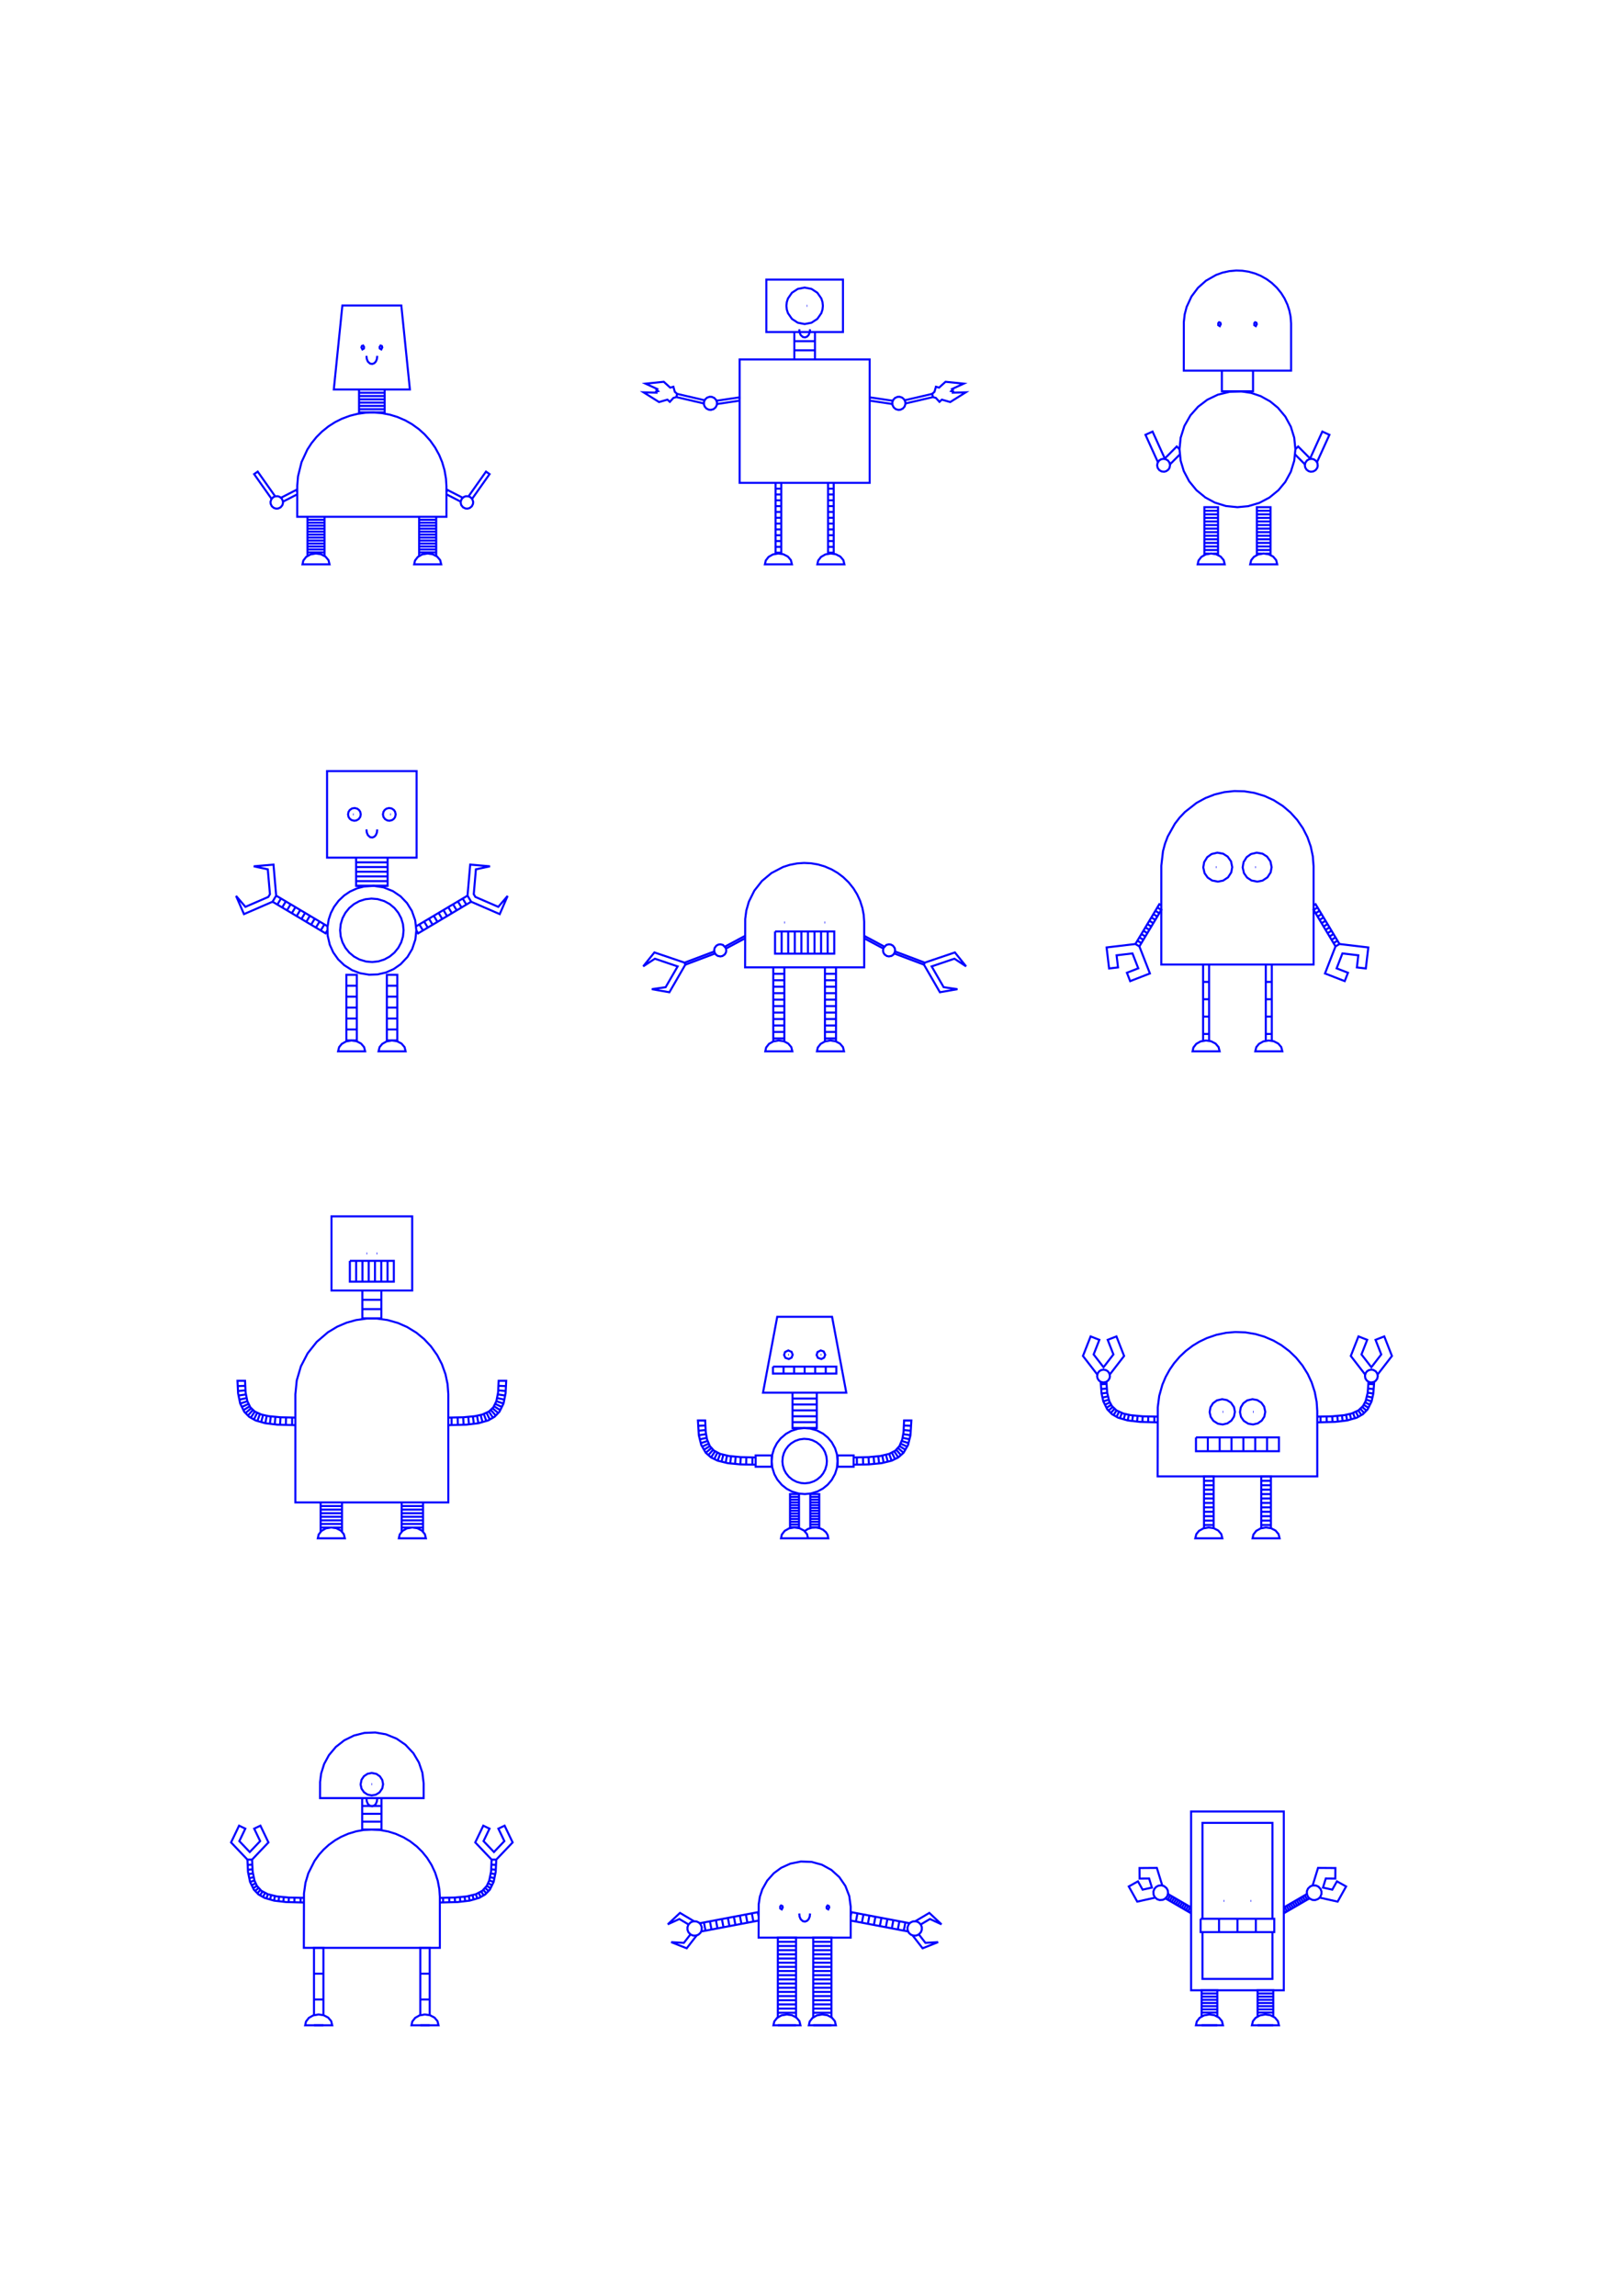 <?xml version="1.0" encoding="utf-8" ?>
<svg xmlns="http://www.w3.org/2000/svg" xmlns:cc="http://creativecommons.org/ns" xmlns:dc="http://purl.org/dc/elements/1.1/" xmlns:ev="http://www.w3.org/2001/xml-events" xmlns:inkscape="http://www.inkscape.org/namespaces/inkscape" xmlns:rdf="http://www.w3.org/1999/02/22-rdf-syntax-ns" xmlns:sodipodi="http://sodipodi.sourceforge.net/DTD/sodipodi-0.dtd" xmlns:xlink="http://www.w3.org/1999/xlink" baseProfile="tiny" height="29.7cm" version="1.2" viewBox="0 0 793.701 1122.52" width="21.0cm">
  <defs/>
  <g fill="none" id="layer1" inkscape:groupmode="layer" inkscape:label="1" stroke="#0000ff" style="display:inline">
    <polygon points="205.533,990.249 210.143,990.249"/>
    <polyline points="205.533,985.291 205.533,952.39 210.143,952.39 210.143,985.291"/>
    <polygon points="213.936,988.2 214.452,990.249 201.224,990.249 201.643,988.396 203.024,986.621 205.156,985.413 207.706,984.959 210.278,985.331 212.468,986.471"/>
    <line x1="210.143" x2="205.533" y1="977.63" y2="977.63"/>
    <line x1="205.533" x2="210.143" y1="965.01" y2="965.01"/>
    <polyline points="215.1,930.22 223.855,929.987 229.667,929.303 234.305,927.973 237.254,926.295 239.526,923.971 241.415,920.151 242.402,915.29 242.693,909.242"/>
    <polygon points="240.42,909.242 232.417,900.841 236.342,892.649 239.387,894.108 236.468,900.199 241.556,905.54 246.645,900.199 243.726,894.108 246.771,892.649 250.696,900.841 242.693,909.242"/>
    <polyline points="240.42,909.242 240.144,915.037 239.254,919.45 238.057,922.086 235.876,924.488 232.693,926.164 228.253,927.239 222.422,927.794 215.1,927.948"/>
    <line x1="216.689" x2="216.705" y1="927.943" y2="930.215"/>
    <line x1="219.736" x2="219.678" y1="930.168" y2="927.896"/>
    <line x1="222.422" x2="222.537" y1="927.794" y2="930.063"/>
    <line x1="225.119" x2="224.928" y1="929.892" y2="927.628"/>
    <line x1="227.202" x2="227.492" y1="927.389" y2="929.642"/>
    <line x1="229.667" x2="229.249" y1="929.303" y2="927.069"/>
    <line x1="231.077" x2="231.654" y1="926.663" y2="928.86"/>
    <line x1="233.464" x2="232.693" y1="928.302" y2="926.164"/>
    <line x1="234.106" x2="235.105" y1="925.57" y2="927.611"/>
    <line x1="236.579" x2="235.33" y1="926.773" y2="924.875"/>
    <line x1="236.383" x2="237.886" y1="924.072" y2="925.776"/>
    <line x1="239.023" x2="237.285" y1="924.614" y2="923.149"/>
    <line x1="238.057" x2="239.986" y1="922.086" y2="923.288"/>
    <line x1="240.78" x2="238.711" y1="921.8" y2="920.86"/>
    <line x1="239.254" x2="241.415" y1="919.45" y2="920.151"/>
    <line x1="241.906" x2="239.688" y1="918.338" y2="917.843"/>
    <line x1="240.018" x2="242.267" y1="916.026" y2="916.351"/>
    <line x1="242.51" x2="240.246" y1="914.181" y2="913.992"/>
    <line x1="240.378" x2="242.649" y1="911.733" y2="911.815"/>
    <polygon points="214.842,923.641 215.098,927.399 215.1,952.39 148.592,952.39 148.651,925.807 149.379,920.587 150.786,915.899 153.835,909.853 156.042,906.801 158.311,904.283 160.825,902.008 163.874,899.797 166.816,898.112 170.266,896.603 174.232,895.405 177.941,894.752 181.701,894.522 185.836,894.762 189.91,895.514 193.506,896.633 197.288,898.324 200.519,900.259 203.795,902.794 206.479,905.437 208.847,908.365 211.051,911.873 212.802,915.628 214.072,919.571"/>
    <line x1="186.57" x2="177.122" y1="894.522" y2="894.522"/>
    <line x1="177.122" x2="186.57" y1="890.683" y2="890.683"/>
    <line x1="186.57" x2="177.122" y1="886.845" y2="886.845"/>
    <line x1="177.122" x2="186.57" y1="883.007" y2="883.007"/>
    <polyline points="186.57,879.169 186.57,894.522 177.122,894.522 177.122,879.169"/>
    <polyline points="179.2,879.225 179.38,880.786 179.912,882.037 180.968,882.992 182.028,883.185 183.015,882.827 183.78,882.037 184.312,880.786 184.492,879.225"/>
    <polygon points="181.976,872.368 181.712,872.368"/>
    <polygon points="176.351,872.5 176.8,870.189 177.983,868.459 179.727,867.297 181.78,866.872 184.086,867.349 185.802,868.553 186.943,870.311 187.342,872.368 186.943,874.426 185.614,876.37 183.842,877.489 181.78,877.864 179.727,877.44 177.983,876.278 176.8,874.548"/>
    <polygon points="207.184,871.991 207.187,879.169 156.506,879.169 156.529,871.277 157.046,867.162 158.512,862.487 160.85,858.181 164.242,854.141 168.398,850.891 173.136,848.572 178.251,847.284 183.523,847.083 188.722,847.979 193.956,850.109 198.302,853.098 202.163,857.224 204.858,861.759 206.557,866.753"/>
    <polyline points="148.592,927.948 141.27,927.794 135.439,927.239 130.999,926.164 127.816,924.488 125.635,922.086 124.439,919.45 123.548,915.037 123.272,909.242"/>
    <polyline points="121,909.242 121.29,915.29 122.277,920.151 124.167,923.971 126.438,926.295 129.387,927.973 134.025,929.303 139.837,929.987 148.592,930.22"/>
    <line x1="146.987" x2="147.003" y1="930.215" y2="927.943"/>
    <line x1="144.014" x2="143.956" y1="927.896" y2="930.168"/>
    <line x1="141.155" x2="141.27" y1="930.063" y2="927.794"/>
    <line x1="138.764" x2="138.573" y1="927.628" y2="929.892"/>
    <line x1="136.2" x2="136.491" y1="929.642" y2="927.389"/>
    <line x1="134.443" x2="134.025" y1="927.069" y2="929.303"/>
    <line x1="132.038" x2="132.615" y1="928.86" y2="926.663"/>
    <line x1="130.999" x2="130.228" y1="926.164" y2="928.302"/>
    <line x1="128.587" x2="129.586" y1="927.611" y2="925.57"/>
    <line x1="128.362" x2="127.113" y1="924.875" y2="926.773"/>
    <line x1="125.806" x2="127.309" y1="925.776" y2="924.072"/>
    <line x1="126.407" x2="124.67" y1="923.149" y2="924.614"/>
    <line x1="123.707" x2="125.635" y1="923.288" y2="922.086"/>
    <line x1="124.981" x2="122.912" y1="920.86" y2="921.8"/>
    <line x1="122.277" x2="124.439" y1="920.151" y2="919.45"/>
    <line x1="124.004" x2="121.786" y1="917.843" y2="918.338"/>
    <line x1="121.425" x2="123.674" y1="916.351" y2="916.026"/>
    <line x1="123.446" x2="121.182" y1="913.992" y2="914.181"/>
    <line x1="121.043" x2="123.314" y1="911.815" y2="911.733"/>
    <polygon points="127.35,892.649 124.306,894.108 127.224,900.199 122.136,905.54 117.047,900.199 119.966,894.108 116.921,892.649 112.996,900.841 121,909.242 123.272,909.242 131.275,900.841"/>
    <line x1="153.549" x2="158.16" y1="965.01" y2="965.01"/>
    <line x1="158.16" x2="153.549" y1="977.63" y2="977.63"/>
    <polyline points="153.549,985.291 153.549,952.39 158.16,952.39 158.16,985.291"/>
    <polygon points="153.549,990.249 158.16,990.249"/>
    <polygon points="149.659,988.396 151.04,986.621 153.172,985.413 155.723,984.959 158.294,985.331 160.485,986.471 161.952,988.2 162.469,990.249 149.24,990.249"/>
    <polyline points="337.649,945.811 334.44,949.943 328.224,949.594 335.816,952.604 340.704,946.311"/>
    <line x1="342.928" x2="370.979" y1="944.374" y2="939.047"/>
    <line x1="368.433" x2="367.67" y1="939.53" y2="935.511"/>
    <line x1="364.742" x2="365.505" y1="936.067" y2="940.086"/>
    <line x1="362.578" x2="361.814" y1="940.642" y2="936.623"/>
    <line x1="358.887" x2="359.65" y1="937.179" y2="941.198"/>
    <line x1="356.723" x2="355.959" y1="941.754" y2="937.735"/>
    <line x1="353.032" x2="353.795" y1="938.291" y2="942.31"/>
    <line x1="350.867" x2="350.104" y1="942.866" y2="938.847"/>
    <line x1="347.176" x2="347.94" y1="939.403" y2="943.422"/>
    <line x1="345.012" x2="344.249" y1="943.978" y2="939.958"/>
    <polyline points="342.165,940.354 370.597,934.955 370.979,936.965 370.597,934.955"/>
    <polygon points="382.304,933.583 381.56,933.12 381.56,932.128 381.962,931.666 382.601,931.923 382.794,932.624"/>
    <polyline points="390.854,935.579 391.034,937.14 391.565,938.391 392.621,939.346 393.682,939.539 394.668,939.181 395.434,938.391 395.966,937.14 396.145,935.579"/>
    <polygon points="404.227,932.368 404.695,931.666 405.334,931.923 405.528,932.624 405.037,933.583 404.293,933.12"/>
    <polyline points="416.402,934.955 416.02,936.965 416.402,934.955 444.834,940.354"/>
    <line x1="442.75" x2="441.987" y1="939.958" y2="943.978"/>
    <line x1="444.071" x2="416.02" y1="944.374" y2="939.047"/>
    <line x1="418.566" x2="419.33" y1="939.53" y2="935.511"/>
    <line x1="422.257" x2="421.494" y1="936.067" y2="940.086"/>
    <line x1="424.421" x2="425.185" y1="940.642" y2="936.623"/>
    <line x1="428.112" x2="427.349" y1="937.179" y2="941.198"/>
    <line x1="430.277" x2="431.04" y1="941.754" y2="937.735"/>
    <line x1="433.968" x2="433.204" y1="938.291" y2="942.31"/>
    <line x1="436.132" x2="436.895" y1="942.866" y2="938.847"/>
    <line x1="439.823" x2="439.06" y1="939.403" y2="943.422"/>
    <polyline points="446.295,946.311 451.183,952.604 458.776,949.594 452.559,949.943 449.35,945.811"/>
    <polygon points="450.798,943.569 450.323,944.785 449.224,945.898 448.014,946.389 446.708,946.409 445.482,945.957 444.503,945.092 443.837,943.678 443.792,942.372 444.361,940.916 445.279,939.986 446.47,939.451 448.034,939.427 449.241,939.925 450.333,941.043 450.802,942.263"/>
    <polyline points="450.272,940.952 454.773,938.284 460.429,940.888 454.468,935.304 447.613,939.367"/>
    <line x1="406.61" x2="397.712" y1="949.439" y2="949.439"/>
    <line x1="397.712" x2="406.61" y1="951.479" y2="951.479"/>
    <line x1="406.61" x2="397.712" y1="953.52" y2="953.52"/>
    <line x1="397.712" x2="406.61" y1="955.56" y2="955.56"/>
    <line x1="406.61" x2="397.712" y1="957.601" y2="957.601"/>
    <line x1="397.712" x2="406.61" y1="959.641" y2="959.641"/>
    <line x1="406.61" x2="397.712" y1="961.682" y2="961.682"/>
    <line x1="397.712" x2="406.61" y1="963.722" y2="963.722"/>
    <line x1="406.61" x2="397.712" y1="965.763" y2="965.763"/>
    <line x1="397.712" x2="406.61" y1="967.803" y2="967.803"/>
    <line x1="406.61" x2="397.712" y1="969.844" y2="969.844"/>
    <line x1="397.712" x2="406.61" y1="971.885" y2="971.885"/>
    <line x1="406.61" x2="397.712" y1="973.925" y2="973.925"/>
    <line x1="397.712" x2="406.61" y1="975.966" y2="975.966"/>
    <line x1="406.61" x2="397.712" y1="978.006" y2="978.006"/>
    <line x1="397.712" x2="406.61" y1="980.047" y2="980.047"/>
    <line x1="406.61" x2="397.712" y1="982.087" y2="982.087"/>
    <line x1="397.712" x2="406.61" y1="984.128" y2="984.128"/>
    <polyline points="406.37,986.168 406.61,986.334 406.61,947.398 397.712,947.398 397.712,986.334 397.952,986.168"/>
    <polygon points="406.791,986.471 408.259,988.2 408.775,990.249 395.546,990.249 395.966,988.396 397.346,986.621 399.478,985.413 402.029,984.959 404.6,985.331"/>
    <polygon points="406.61,990.249 397.712,990.249"/>
    <polyline points="389.047,986.168 389.288,986.334 389.288,947.398 380.389,947.398 380.389,986.334 380.63,986.168"/>
    <line x1="380.389" x2="389.288" y1="984.128" y2="984.128"/>
    <line x1="389.288" x2="380.389" y1="982.087" y2="982.087"/>
    <line x1="380.389" x2="389.288" y1="980.047" y2="980.047"/>
    <line x1="389.288" x2="380.389" y1="978.006" y2="978.006"/>
    <line x1="380.389" x2="389.288" y1="975.966" y2="975.966"/>
    <line x1="389.288" x2="380.389" y1="973.925" y2="973.925"/>
    <line x1="380.389" x2="389.288" y1="971.885" y2="971.885"/>
    <line x1="389.288" x2="380.389" y1="969.844" y2="969.844"/>
    <line x1="380.389" x2="389.288" y1="967.803" y2="967.803"/>
    <line x1="389.288" x2="380.389" y1="965.763" y2="965.763"/>
    <line x1="380.389" x2="389.288" y1="963.722" y2="963.722"/>
    <line x1="389.288" x2="380.389" y1="961.682" y2="961.682"/>
    <line x1="380.389" x2="389.288" y1="959.641" y2="959.641"/>
    <line x1="389.288" x2="380.389" y1="957.601" y2="957.601"/>
    <line x1="380.389" x2="389.288" y1="955.56" y2="955.56"/>
    <line x1="389.288" x2="380.389" y1="953.52" y2="953.52"/>
    <line x1="380.389" x2="389.288" y1="951.479" y2="951.479"/>
    <line x1="389.288" x2="380.389" y1="949.439" y2="949.439"/>
    <polygon points="387.278,985.331 389.469,986.471 390.937,988.2 391.453,990.249 378.224,990.249 378.644,988.396 380.024,986.621 382.156,985.413 384.707,984.959"/>
    <polygon points="380.389,990.249 389.288,990.249"/>
    <polygon points="341.721,939.986 340.529,939.451 338.966,939.427 337.758,939.925 336.666,941.043 336.198,942.263 336.201,943.569 336.677,944.785 337.775,945.898 338.986,946.389 340.292,946.409 341.517,945.957 342.496,945.092 343.096,943.932 343.207,942.372 342.638,940.916"/>
    <polyline points="339.386,939.367 332.531,935.304 326.57,940.888 332.226,938.284 336.727,940.952"/>
    <polygon points="401.959,911.753 406.565,914.281 410.459,917.807 413.43,922.139 415.317,927.042 416.017,932.248 416.02,947.398 370.979,947.398 371.032,931.077 371.602,927.363 372.781,923.797 375.169,919.541 378.417,915.9 382.048,913.232 386.494,911.221 391.644,910.18 396.894,910.361"/>
    <polyline points="395.165,752.139 381.937,752.139 382.356,750.285 383.736,748.511 385.868,747.302 388.419,746.849 390.99,747.221 393.181,748.36 394.649,750.09 395.165,752.139 405.063,752.139 404.731,750.484 403.92,749.167 402.484,747.946 400.888,747.221 399.105,746.874 397.013,746.974 395.066,747.592 393.5,748.63"/>
    <polyline points="390.752,747.149 390.752,730.518 386.349,730.518 386.349,747.149"/>
    <line x1="386.349" x2="390.752" y1="746.734" y2="746.734"/>
    <line x1="390.752" x2="386.349" y1="745.382" y2="745.382"/>
    <line x1="386.349" x2="390.752" y1="744.031" y2="744.031"/>
    <line x1="390.752" x2="386.349" y1="742.68" y2="742.68"/>
    <line x1="386.349" x2="390.752" y1="741.328" y2="741.328"/>
    <line x1="390.752" x2="386.349" y1="739.977" y2="739.977"/>
    <line x1="386.349" x2="390.752" y1="738.626" y2="738.626"/>
    <line x1="390.752" x2="386.349" y1="737.275" y2="737.275"/>
    <line x1="386.349" x2="390.752" y1="735.923" y2="735.923"/>
    <line x1="390.752" x2="386.349" y1="734.572" y2="734.572"/>
    <line x1="386.349" x2="390.752" y1="733.221" y2="733.221"/>
    <line x1="390.752" x2="386.349" y1="731.869" y2="731.869"/>
    <polygon points="385.773,722.04 384.356,720.277 383.476,718.609 382.818,716.445 382.622,714.569 382.818,712.316 383.335,710.502 384.157,708.805 385.512,706.994 386.908,705.725 388.84,704.549 390.974,703.798 393.216,703.505 395.471,703.681 397.29,704.182 399.316,705.186 401.092,706.588 402.539,708.326 403.449,709.978 404.144,712.131 404.379,714.38 404.216,716.259 403.596,718.434 402.539,720.434 401.358,721.905 399.632,723.367 397.988,724.291 395.842,725.005 393.594,725.26 391.714,725.112 389.533,724.511 387.524,723.472"/>
    <line x1="396.247" x2="400.65" y1="731.869" y2="731.869"/>
    <line x1="400.65" x2="396.247" y1="733.221" y2="733.221"/>
    <line x1="396.247" x2="400.65" y1="734.572" y2="734.572"/>
    <line x1="400.65" x2="396.247" y1="735.923" y2="735.923"/>
    <line x1="396.247" x2="400.65" y1="737.275" y2="737.275"/>
    <line x1="400.65" x2="396.247" y1="738.626" y2="738.626"/>
    <line x1="396.247" x2="400.65" y1="739.977" y2="739.977"/>
    <line x1="400.65" x2="396.247" y1="741.328" y2="741.328"/>
    <line x1="396.247" x2="400.65" y1="742.68" y2="742.68"/>
    <line x1="400.65" x2="396.247" y1="744.031" y2="744.031"/>
    <line x1="396.247" x2="400.65" y1="745.382" y2="745.382"/>
    <line x1="400.65" x2="396.247" y1="746.734" y2="746.734"/>
    <polyline points="396.247,747.149 396.247,730.518 400.65,730.518 400.65,747.149"/>
    <polyline points="417.456,716.156 417.456,712.605 424.746,712.451 430.511,711.903 434.832,710.859 437.845,709.275 439.87,707.044 441.223,703.801 441.864,700.262 442.137,694.538 445.688,694.538 445.256,701.739 444.069,706.522 441.868,710.323 439.287,712.603 436.038,714.199 431.058,715.413 424.926,715.999 417.456,716.156 417.456,717.145 409.637,717.145 409.637,711.616 417.456,711.616 417.456,712.605"/>
    <line x1="419.04" x2="419.065" y1="712.599" y2="716.151"/>
    <line x1="422.108" x2="422.018" y1="716.103" y2="712.553"/>
    <line x1="424.746" x2="424.926" y1="712.451" y2="715.999"/>
    <line x1="427.529" x2="427.23" y1="715.826" y2="712.286"/>
    <line x1="429.476" x2="429.93" y1="712.05" y2="715.573"/>
    <line x1="432.14" x2="431.488" y1="715.227" y2="711.736"/>
    <line x1="433.271" x2="434.173" y1="711.34" y2="714.775"/>
    <line x1="436.038" x2="434.832" y1="714.199" y2="710.859"/>
    <line x1="436.181" x2="437.742" y1="710.291" y2="713.481"/>
    <line x1="439.287" x2="437.334" y1="712.603" y2="709.637"/>
    <line x1="438.315" x2="440.666" y1="708.889" y2="711.552"/>
    <line x1="441.868" x2="439.152" y1="710.323" y2="708.033"/>
    <line x1="439.87" x2="442.885" y1="707.044" y2="708.922"/>
    <line x1="443.718" x2="440.485" y1="707.361" y2="705.891"/>
    <line x1="441.001" x2="444.38" y1="704.549" y2="705.644"/>
    <line x1="444.886" x2="441.42" y1="703.773" y2="703"/>
    <line x1="441.74" x2="445.256" y1="701.231" y2="701.739"/>
    <line x1="445.504" x2="441.964" y1="699.531" y2="699.235"/>
    <line x1="442.094" x2="445.644" y1="697.006" y2="697.135"/>
    <line x1="445.688" x2="442.137" y1="694.538" y2="694.538"/>
    <line x1="399.429" x2="387.57" y1="695.358" y2="695.358"/>
    <line x1="387.57" x2="399.429" y1="692.474" y2="692.474"/>
    <line x1="399.429" x2="387.57" y1="689.589" y2="689.589"/>
    <line x1="387.57" x2="399.429" y1="686.705" y2="686.705"/>
    <line x1="399.429" x2="387.57" y1="683.821" y2="683.821"/>
    <polyline points="387.57,680.936 387.57,698.243 399.429,698.243 399.429,680.936"/>
    <line x1="398.661" x2="398.661" y1="671.582" y2="668.207"/>
    <polygon points="401.65,664.489 399.988,663.903 399.351,662.52 399.813,661.068 401.39,660.283 402.827,660.789 403.563,662.39 403.013,663.81"/>
    <polygon points="401.425,662.39 401.69,662.39"/>
    <line x1="403.823" x2="403.823" y1="668.207" y2="671.582"/>
    <line x1="393.5" x2="393.5" y1="671.582" y2="668.207"/>
    <line x1="388.338" x2="388.338" y1="668.207" y2="671.582"/>
    <line x1="383.177" x2="383.177" y1="671.582" y2="668.207"/>
    <polyline points="378.015,668.207 408.984,668.207 408.984,671.582 378.015,671.582 378.015,668.207 378.015,671.582"/>
    <polygon points="385.514,662.39 385.778,662.39"/>
    <polygon points="387.102,660.97 387.652,662.39 387.102,663.81 385.738,664.489 384.076,663.903 383.44,662.52 383.901,661.068 385.479,660.283"/>
    <polygon points="406.909,643.843 413.866,680.936 373.133,680.936 380.09,643.843"/>
    <line x1="399.429" x2="387.57" y1="698.243" y2="698.243"/>
    <polygon points="390.224,698.578 393.217,698.245 396.219,698.473 399.479,699.391 402.475,700.969 404.81,702.87 406.752,705.171 408.382,708.139 409.282,711.013 409.637,714.38 409.282,717.748 408.382,720.621 406.752,723.589 404.81,725.891 402.475,727.792 399.827,729.226 396.59,730.219 393.594,730.518 390.594,730.255 387.346,729.299 384.681,727.896 382.324,726.022 380.141,723.434 378.691,720.795 377.679,717.563 377.363,714.569 377.679,711.197 378.546,708.314 379.933,705.641 381.793,703.273 384.368,701.075 386.999,699.61"/>
    <polyline points="369.543,712.605 369.543,711.616 377.362,711.616 377.362,717.145 369.543,717.145 369.543,716.156 362.074,715.999 355.941,715.413 350.962,714.199 347.712,712.603 345.132,710.323 342.93,706.522 341.743,701.739 341.311,694.538 344.863,694.538 345.135,700.262 345.776,703.801 347.129,707.044 349.155,709.275 352.167,710.859 356.489,711.903 362.253,712.451 369.543,712.605 369.543,716.156"/>
    <line x1="367.934" x2="367.959" y1="716.151" y2="712.599"/>
    <line x1="364.981" x2="364.891" y1="712.553" y2="716.103"/>
    <line x1="362.074" x2="362.253" y1="715.999" y2="712.451"/>
    <line x1="359.769" x2="359.471" y1="712.286" y2="715.826"/>
    <line x1="357.07" x2="357.524" y1="715.573" y2="712.05"/>
    <line x1="355.512" x2="354.859" y1="711.736" y2="715.227"/>
    <line x1="352.827" x2="353.728" y1="714.775" y2="711.34"/>
    <line x1="352.167" x2="350.962" y1="710.859" y2="714.199"/>
    <line x1="349.257" x2="350.818" y1="713.481" y2="710.291"/>
    <line x1="349.665" x2="347.712" y1="709.637" y2="712.603"/>
    <line x1="346.334" x2="348.684" y1="711.552" y2="708.889"/>
    <line x1="347.847" x2="345.132" y1="708.033" y2="710.323"/>
    <line x1="344.115" x2="347.129" y1="708.922" y2="707.044"/>
    <line x1="346.515" x2="343.281" y1="705.891" y2="707.361"/>
    <line x1="342.62" x2="345.998" y1="705.644" y2="704.549"/>
    <line x1="345.579" x2="342.113" y1="703" y2="703.773"/>
    <line x1="341.743" x2="345.259" y1="701.739" y2="701.231"/>
    <line x1="345.035" x2="341.495" y1="699.235" y2="699.531"/>
    <line x1="341.355" x2="344.905" y1="697.135" y2="697.006"/>
    <line x1="344.863" x2="341.311" y1="694.538" y2="694.538"/>
    <line x1="247.116" x2="243.463" y1="682.337" y2="681.809"/>
    <line x1="243.143" x2="246.746" y1="683.573" y2="684.376"/>
    <line x1="246.238" x2="242.726" y1="686.254" y2="685.116"/>
    <line x1="242.212" x2="245.573" y1="686.45" y2="687.978"/>
    <line x1="244.735" x2="241.602" y1="689.547" y2="687.595"/>
    <line x1="240.89" x2="243.712" y1="688.576" y2="690.956"/>
    <line x1="242.503" x2="240.06" y1="692.192" y2="689.425"/>
    <line x1="239.087" x2="241.117" y1="690.166" y2="693.25"/>
    <line x1="239.564" x2="237.941" y1="694.132" y2="690.816"/>
    <line x1="236.599" x2="237.853" y1="691.381" y2="694.853"/>
    <line x1="235.982" x2="235.044" y1="695.431" y2="691.86"/>
    <line x1="233.266" x2="233.944" y1="692.255" y2="695.884"/>
    <line x1="231.73" x2="231.258" y1="696.23" y2="692.569"/>
    <line x1="229.016" x2="229.326" y1="692.804" y2="696.483"/>
    <line x1="226.72" x2="226.534" y1="696.657" y2="692.969"/>
    <line x1="223.807" x2="223.901" y1="693.071" y2="696.761"/>
    <line x1="220.857" x2="220.831" y1="696.809" y2="693.117"/>
    <polyline points="219.247,693.122 226.534,692.969 232.291,692.422 235.849,691.631 239.087,690.166 241.259,688.104 242.726,685.116 243.586,680.842 243.858,675.126 247.55,675.126 247.255,681.253 246.238,686.254 244.247,690.273 241.832,692.744 238.728,694.512 233.944,695.884 228.049,696.579 219.247,696.814"/>
    <polygon points="217.863,671.944 218.873,676.749 219.245,681.644 219.247,734.6 144.445,734.6 144.447,681.686 145.125,674.926 147.154,668.049 150.457,661.686 154.915,656.07 160.362,651.408 164.893,648.684 169.406,646.751 174.133,645.425 179.371,644.703 184.28,644.701 189.518,645.417 194.603,646.864 199.099,648.838 203.605,651.602 207.402,654.715 210.759,658.298 213.815,662.611 216.083,666.966"/>
    <line x1="243.858" x2="247.55" y1="675.126" y2="675.126"/>
    <line x1="247.505" x2="243.816" y1="677.725" y2="677.591"/>
    <line x1="243.686" x2="247.365" y1="679.817" y2="680.125"/>
    <line x1="206.892" x2="206.892" y1="734.6" y2="748.903"/>
    <line x1="206.892" x2="206.611" y1="748.631" y2="748.631"/>
    <polygon points="206.291,748.36 207.759,750.09 208.275,752.139 195.047,752.139 195.466,750.285 196.846,748.511 198.978,747.302 201.529,746.849 204.1,747.221"/>
    <line x1="206.892" x2="202.353" y1="746.877" y2="746.877"/>
    <line x1="200.969" x2="196.43" y1="746.877" y2="746.877"/>
    <line x1="196.43" x2="196.71" y1="748.631" y2="748.631"/>
    <line x1="196.43" x2="196.43" y1="748.903" y2="734.6"/>
    <line x1="196.43" x2="206.892" y1="736.354" y2="736.354"/>
    <line x1="206.892" x2="196.43" y1="738.107" y2="738.107"/>
    <line x1="196.43" x2="206.892" y1="739.861" y2="739.861"/>
    <line x1="206.892" x2="196.43" y1="741.615" y2="741.615"/>
    <line x1="196.43" x2="206.892" y1="743.369" y2="743.369"/>
    <line x1="206.892" x2="196.43" y1="745.123" y2="745.123"/>
    <line x1="167.262" x2="156.8" y1="745.123" y2="745.123"/>
    <line x1="156.8" x2="161.339" y1="746.877" y2="746.877"/>
    <line x1="162.723" x2="167.262" y1="746.877" y2="746.877"/>
    <line x1="167.262" x2="166.982" y1="748.631" y2="748.631"/>
    <line x1="167.262" x2="167.262" y1="748.903" y2="734.6"/>
    <line x1="167.262" x2="156.8" y1="736.354" y2="736.354"/>
    <line x1="156.8" x2="156.8" y1="734.6" y2="748.903"/>
    <line x1="156.8" x2="157.081" y1="748.631" y2="748.631"/>
    <polygon points="155.417,752.139 155.836,750.285 157.217,748.511 159.349,747.302 161.9,746.849 164.471,747.221 166.662,748.36 168.13,750.09 168.646,752.139"/>
    <line x1="156.8" x2="167.262" y1="743.369" y2="743.369"/>
    <line x1="167.262" x2="156.8" y1="741.615" y2="741.615"/>
    <line x1="156.8" x2="167.262" y1="739.861" y2="739.861"/>
    <line x1="167.262" x2="156.8" y1="738.107" y2="738.107"/>
    <polyline points="144.445,696.814 135.643,696.579 129.748,695.884 124.964,694.512 121.861,692.744 119.445,690.273 117.454,686.254 116.437,681.253 116.142,675.126 119.834,675.126 120.106,680.842 120.966,685.116 122.433,688.104 124.605,690.166 127.843,691.631 131.401,692.422 137.158,692.969 144.445,693.122"/>
    <line x1="142.861" x2="142.835" y1="693.117" y2="696.809"/>
    <line x1="139.791" x2="139.885" y1="696.761" y2="693.071"/>
    <line x1="137.158" x2="136.972" y1="692.969" y2="696.657"/>
    <line x1="134.366" x2="134.677" y1="696.483" y2="692.804"/>
    <line x1="132.434" x2="131.962" y1="692.569" y2="696.23"/>
    <line x1="129.748" x2="130.426" y1="695.884" y2="692.255"/>
    <line x1="128.648" x2="127.71" y1="691.86" y2="695.431"/>
    <line x1="125.84" x2="127.093" y1="694.853" y2="691.381"/>
    <line x1="125.751" x2="124.128" y1="690.816" y2="694.132"/>
    <line x1="122.576" x2="124.605" y1="693.25" y2="690.166"/>
    <line x1="123.632" x2="121.189" y1="689.425" y2="692.192"/>
    <line x1="119.98" x2="122.802" y1="690.956" y2="688.576"/>
    <line x1="122.09" x2="118.957" y1="687.595" y2="689.547"/>
    <line x1="118.119" x2="121.48" y1="687.978" y2="686.45"/>
    <line x1="120.966" x2="117.454" y1="685.116" y2="686.254"/>
    <line x1="116.946" x2="120.549" y1="684.376" y2="683.573"/>
    <line x1="120.23" x2="116.576" y1="681.809" y2="682.337"/>
    <line x1="116.327" x2="120.006" y1="680.125" y2="679.817"/>
    <line x1="119.876" x2="116.187" y1="677.591" y2="677.725"/>
    <line x1="116.142" x2="119.834" y1="675.126" y2="675.126"/>
    <line x1="177.195" x2="186.498" y1="644.621" y2="644.621"/>
    <line x1="186.498" x2="177.195" y1="640.079" y2="640.079"/>
    <line x1="177.195" x2="186.498" y1="635.537" y2="635.537"/>
    <polyline points="186.498,630.995 186.498,644.621 177.195,644.621 177.195,630.995"/>
    <line x1="177.239" x2="177.239" y1="626.665" y2="616.485"/>
    <line x1="174.168" x2="174.168" y1="616.485" y2="626.665"/>
    <polyline points="171.096,626.665 171.096,616.485 171.096,626.665 192.596,626.665 192.596,616.485 171.096,616.485"/>
    <polygon points="179.277,612.857 179.542,612.857"/>
    <line x1="180.31" x2="180.31" y1="616.485" y2="626.665"/>
    <line x1="183.382" x2="183.382" y1="626.665" y2="616.485"/>
    <line x1="186.453" x2="186.453" y1="616.485" y2="626.665"/>
    <line x1="189.524" x2="189.524" y1="626.665" y2="616.485"/>
    <polygon points="184.415,612.857 184.15,612.857"/>
    <polygon points="201.578,594.72 201.578,630.995 162.114,630.995 162.114,594.72"/>
    <polygon points="185.125,514.029 185.641,511.979 186.924,510.4 189.056,509.192 191.607,508.738 194.178,509.111 196.369,510.25 197.837,511.979 198.353,514.029"/>
    <polyline points="189.187,509.148 189.187,476.619 194.291,476.619 194.291,509.148"/>
    <line x1="194.291" x2="189.187" y1="508.685" y2="508.685"/>
    <line x1="189.187" x2="194.291" y1="503.34" y2="503.34"/>
    <line x1="194.291" x2="189.187" y1="497.996" y2="497.996"/>
    <line x1="189.187" x2="194.291" y1="492.652" y2="492.652"/>
    <line x1="194.291" x2="189.187" y1="487.307" y2="487.307"/>
    <line x1="189.187" x2="194.291" y1="481.963" y2="481.963"/>
    <line x1="174.506" x2="169.401" y1="481.963" y2="481.963"/>
    <line x1="169.401" x2="174.506" y1="487.307" y2="487.307"/>
    <line x1="174.506" x2="169.401" y1="492.652" y2="492.652"/>
    <line x1="169.401" x2="174.506" y1="497.996" y2="497.996"/>
    <line x1="174.506" x2="169.401" y1="503.34" y2="503.34"/>
    <line x1="169.401" x2="174.506" y1="508.685" y2="508.685"/>
    <polyline points="174.506,509.148 174.506,476.619 169.401,476.619 169.401,509.148"/>
    <polygon points="178.568,514.029 165.339,514.029 165.855,511.979 167.139,510.4 169.271,509.192 171.822,508.738 174.393,509.111 176.584,510.25 178.052,511.979"/>
    <polyline points="159.208,456.355 160.095,454.867 159.208,456.355 133.281,440.892"/>
    <line x1="135.638" x2="137.412" y1="442.298" y2="439.324"/>
    <line x1="139.769" x2="137.995" y1="440.729" y2="443.704"/>
    <line x1="140.352" x2="142.126" y1="445.109" y2="442.135"/>
    <line x1="144.483" x2="142.709" y1="443.541" y2="446.515"/>
    <line x1="145.066" x2="146.84" y1="447.921" y2="444.946"/>
    <line x1="149.197" x2="147.423" y1="446.352" y2="449.326"/>
    <line x1="149.78" x2="151.554" y1="450.732" y2="447.757"/>
    <line x1="153.911" x2="152.137" y1="449.163" y2="452.138"/>
    <line x1="154.494" x2="156.268" y1="453.543" y2="450.569"/>
    <line x1="158.625" x2="156.851" y1="451.974" y2="454.949"/>
    <line x1="160.184" x2="135.055" y1="452.904" y2="437.918"/>
    <polygon points="120.016,443.402 115.444,438.048 119.308,446.955 133.281,440.892 135.055,437.918 133.748,422.742 124.075,423.575 130.959,425.054 132.007,437.217 131.216,438.544"/>
    <polyline points="174.137,433.116 189.555,433.116 189.555,419.341"/>
    <line x1="189.555" x2="174.137" y1="421.637" y2="421.637"/>
    <line x1="174.137" x2="189.555" y1="423.933" y2="423.933"/>
    <line x1="189.555" x2="174.137" y1="426.228" y2="426.228"/>
    <line x1="174.137" x2="189.555" y1="428.524" y2="428.524"/>
    <line x1="189.555" x2="174.137" y1="430.82" y2="430.82"/>
    <polygon points="178.657,439.683 181.657,439.353 184.664,439.61 187.914,440.588 190.564,442.033 192.884,443.963 194.786,446.306 196.199,448.974 197.068,451.864 197.362,454.867 197.068,457.871 196.199,460.761 194.786,463.428 192.884,465.772 190.564,467.702 187.914,469.147 185.035,470.052 182.035,470.382 179.028,470.125 175.778,469.147 173.128,467.702 170.808,465.772 168.906,463.428 167.494,460.761 166.624,457.871 166.33,454.867 166.624,451.864 167.494,448.974 168.906,446.306 170.808,443.963 173.128,442.033 175.778,440.588"/>
    <polyline points="189.555,433.116 174.137,433.116 174.137,419.341"/>
    <polyline points="179.2,405.531 179.38,407.092 179.912,408.343 180.968,409.298 182.028,409.491 183.015,409.133 183.78,408.343 184.312,407.092 184.492,405.531"/>
    <polygon points="191.052,398.185 190.787,398.185"/>
    <polygon points="192.627,396.03 193.217,396.902 193.493,398.185 193.217,399.468 192.627,400.34 191.781,400.966 190.511,401.297 189.466,401.163 188.321,400.523 187.54,399.468 187.264,398.185 187.54,396.902 188.13,396.03 188.976,395.404 190.246,395.073 191.54,395.295"/>
    <polygon points="174.226,401.163 175.372,400.523 176.152,399.468 176.429,398.185 176.152,396.902 175.562,396.03 174.716,395.404 173.446,395.073 172.152,395.295 171.065,396.03 170.476,396.902 170.199,398.185 170.476,399.468 171.065,400.34 171.911,400.966 173.182,401.297"/>
    <polygon points="172.905,398.185 172.64,398.185"/>
    <polygon points="159.951,377.029 203.741,377.029 203.741,419.341 159.951,419.341"/>
    <polygon points="232.733,425.054 231.685,437.217 232.476,438.544 243.676,443.402 248.248,438.048 244.385,446.955 230.411,440.892 228.637,437.918 229.944,422.742 239.617,423.575"/>
    <line x1="228.637" x2="203.508" y1="437.918" y2="452.904"/>
    <line x1="205.067" x2="206.841" y1="451.974" y2="454.949"/>
    <polyline points="204.485,456.355 203.598,454.867 203.127,459.365 201.582,464.012 199.264,467.896 195.908,471.462 192.503,473.829 188.711,475.507 184.67,476.435 180.525,476.579 176.065,475.837 172.19,474.358 168.369,471.94 165.374,469.073 162.977,465.689 161.267,461.911 160.255,457.504 160.147,453.358 160.734,449.634 161.805,446.413 163.364,443.398 165.623,440.378 168.369,437.794 171.189,435.906 174.624,434.35 177.904,433.476 182.79,433.136 187.628,433.898 192.172,435.723 195.908,438.272 199.035,441.539 201.42,445.381 203.046,450.001 203.598,454.867 204.485,456.355 230.411,440.892"/>
    <line x1="228.054" x2="226.28" y1="442.298" y2="439.324"/>
    <line x1="223.923" x2="225.697" y1="440.729" y2="443.704"/>
    <line x1="223.34" x2="221.566" y1="445.109" y2="442.135"/>
    <line x1="219.209" x2="220.983" y1="443.541" y2="446.515"/>
    <line x1="218.626" x2="216.852" y1="447.921" y2="444.946"/>
    <line x1="214.495" x2="216.269" y1="446.352" y2="449.326"/>
    <line x1="213.912" x2="212.138" y1="450.732" y2="447.757"/>
    <line x1="209.781" x2="211.555" y1="449.163" y2="452.138"/>
    <line x1="209.198" x2="207.424" y1="453.543" y2="450.569"/>
    <polygon points="320.027,465.685 314.55,472.495 320.26,468.751 331.388,472.52 325.511,482.693 318.75,483.646 327.358,485.151 335.142,471.677 334.765,470.677"/>
    <line x1="334.765" x2="349.3" y1="470.677" y2="465.203"/>
    <line x1="349.677" x2="335.142" y1="466.203" y2="471.677"/>
    <polygon points="349.53,463.421 349.262,464.431 349.443,465.72 350.158,466.808 351.025,467.39 352.303,467.64 353.325,467.427 354.397,466.688 354.96,465.808 355.183,464.787 354.946,463.507 353.531,462.014 352.266,461.709 351.235,461.876 350.326,462.391"/>
    <polyline points="354.54,462.828 364.13,457.704 364.382,458.175"/>
    <line x1="364.382" x2="355.043" y1="458.781" y2="463.771"/>
    <polyline points="379.027,466.289 379.027,455.437 379.027,466.289 407.972,466.289 407.972,455.437 379.027,455.437"/>
    <line x1="382.243" x2="382.243" y1="455.437" y2="466.289"/>
    <line x1="385.459" x2="385.459" y1="466.289" y2="455.437"/>
    <line x1="388.675" x2="388.675" y1="455.437" y2="466.289"/>
    <line x1="391.892" x2="391.892" y1="466.289" y2="455.437"/>
    <line x1="395.108" x2="395.108" y1="455.437" y2="466.289"/>
    <line x1="398.324" x2="398.324" y1="466.289" y2="455.437"/>
    <line x1="401.54" x2="401.54" y1="455.437" y2="466.289"/>
    <line x1="404.756" x2="404.756" y1="466.289" y2="455.437"/>
    <polygon points="403.501,451.051 403.237,451.051"/>
    <polygon points="383.498,451.051 383.763,451.051"/>
    <line x1="383.572" x2="383.572" y1="472.983" y2="509.201"/>
    <line x1="383.572" x2="378.158" y1="507.714" y2="507.714"/>
    <polygon points="378.183,509.192 380.734,508.738 383.305,509.111 385.496,510.25 386.964,511.979 387.48,514.029 374.251,514.029 374.67,512.175 376.051,510.4"/>
    <line x1="378.158" x2="378.158" y1="509.201" y2="472.983"/>
    <line x1="378.158" x2="383.572" y1="476.14" y2="476.14"/>
    <line x1="383.572" x2="378.158" y1="479.298" y2="479.298"/>
    <line x1="378.158" x2="383.572" y1="482.455" y2="482.455"/>
    <line x1="383.572" x2="378.158" y1="485.613" y2="485.613"/>
    <line x1="378.158" x2="383.572" y1="488.77" y2="488.77"/>
    <line x1="383.572" x2="378.158" y1="491.927" y2="491.927"/>
    <line x1="378.158" x2="383.572" y1="495.085" y2="495.085"/>
    <line x1="383.572" x2="378.158" y1="498.242" y2="498.242"/>
    <line x1="378.158" x2="383.572" y1="501.399" y2="501.399"/>
    <line x1="383.572" x2="378.158" y1="504.557" y2="504.557"/>
    <line x1="403.427" x2="408.841" y1="504.557" y2="504.557"/>
    <line x1="408.841" x2="403.427" y1="507.714" y2="507.714"/>
    <line x1="403.427" x2="403.427" y1="509.201" y2="472.983"/>
    <line x1="403.427" x2="408.841" y1="476.14" y2="476.14"/>
    <line x1="408.841" x2="408.841" y1="472.983" y2="509.201"/>
    <polygon points="410.764,510.25 412.232,511.979 412.748,514.029 399.52,514.029 399.939,512.175 401.32,510.4 403.452,509.192 406.002,508.738 408.574,509.111"/>
    <line x1="408.841" x2="403.427" y1="501.399" y2="501.399"/>
    <line x1="403.427" x2="408.841" y1="498.242" y2="498.242"/>
    <line x1="408.841" x2="403.427" y1="495.085" y2="495.085"/>
    <line x1="403.427" x2="408.841" y1="491.927" y2="491.927"/>
    <line x1="408.841" x2="403.427" y1="488.77" y2="488.77"/>
    <line x1="403.427" x2="408.841" y1="485.613" y2="485.613"/>
    <line x1="408.841" x2="403.427" y1="482.455" y2="482.455"/>
    <line x1="403.427" x2="408.841" y1="479.298" y2="479.298"/>
    <line x1="422.618" x2="431.956" y1="458.781" y2="463.771"/>
    <polyline points="432.459,462.828 422.869,457.704 422.618,458.175"/>
    <line x1="437.699" x2="452.234" y1="465.203" y2="470.677"/>
    <line x1="451.857" x2="437.322" y1="471.677" y2="466.203"/>
    <polygon points="437.557,465.72 436.841,466.808 435.974,467.39 434.697,467.64 433.674,467.427 432.602,466.688 432.039,465.808 431.816,464.787 432.053,463.507 433.468,462.014 434.733,461.709 435.764,461.876 436.673,462.391 437.469,463.421 437.737,464.431"/>
    <polygon points="466.972,465.685 472.449,472.495 466.739,468.751 455.611,472.52 461.488,482.693 468.25,483.646 459.641,485.151 451.857,471.677 452.234,470.677"/>
    <polygon points="409.615,426.799 412.326,428.838 415.037,431.455 417.388,434.401 419.162,437.292 420.588,440.37 421.74,443.958 422.374,447.29 422.615,450.674 422.618,472.983 364.382,472.983 364.433,449.327 364.972,445.217 366.219,440.872 368.897,435.477 372.627,430.748 377.25,426.888 382.92,423.923 386.146,422.877 389.846,422.163 393.231,421.934 396.619,422.1 399.964,422.659 403.222,423.604 406.686,425.089"/>
    <polyline points="555.249,461.571 566.94,442.095 567.914,442.68 566.94,442.095"/>
    <polyline points="565.966,443.718 567.914,444.887 557.197,462.74"/>
    <line x1="558.171" x2="556.223" y1="461.117" y2="459.948"/>
    <line x1="557.197" x2="559.145" y1="458.325" y2="459.494"/>
    <line x1="560.119" x2="558.171" y1="457.871" y2="456.702"/>
    <line x1="559.146" x2="561.094" y1="455.079" y2="456.248"/>
    <line x1="562.068" x2="560.12" y1="454.625" y2="453.456"/>
    <line x1="561.094" x2="563.042" y1="451.833" y2="453.002"/>
    <line x1="564.016" x2="562.068" y1="451.379" y2="450.21"/>
    <line x1="563.043" x2="564.991" y1="448.587" y2="449.756"/>
    <line x1="565.965" x2="564.017" y1="448.133" y2="446.964"/>
    <line x1="564.991" x2="566.939" y1="445.341" y2="446.51"/>
    <polygon points="556.652,473.461 551.098,475.623 552.693,479.719 562.343,475.963 557.197,462.74 555.249,461.571 541.159,463.246 542.381,473.53 546.747,473.011 546.043,467.092 553.814,466.169"/>
    <line x1="588.354" x2="588.354" y1="471.608" y2="508.87"/>
    <line x1="591.287" x2="591.287" y1="508.87" y2="471.608"/>
    <line x1="591.287" x2="588.354" y1="480.092" y2="480.092"/>
    <line x1="588.354" x2="591.287" y1="488.576" y2="488.576"/>
    <line x1="591.287" x2="588.354" y1="497.06" y2="497.06"/>
    <line x1="588.354" x2="591.287" y1="505.545" y2="505.545"/>
    <polygon points="583.625,512.175 585.006,510.4 587.138,509.192 589.689,508.738 592.26,509.111 594.451,510.25 595.918,511.979 596.435,514.029 583.206,514.029"/>
    <line x1="619.019" x2="619.019" y1="508.87" y2="471.608"/>
    <line x1="621.953" x2="621.953" y1="471.608" y2="508.87"/>
    <line x1="621.953" x2="619.019" y1="505.545" y2="505.545"/>
    <polygon points="625.116,510.25 626.584,511.979 627.1,514.029 613.872,514.029 614.388,511.979 615.672,510.4 617.804,509.192 620.354,508.738 622.926,509.111"/>
    <line x1="621.953" x2="619.019" y1="497.06" y2="497.06"/>
    <line x1="619.019" x2="621.953" y1="488.576" y2="488.576"/>
    <line x1="621.953" x2="619.019" y1="480.092" y2="480.092"/>
    <line x1="652.136" x2="654.083" y1="461.117" y2="459.948"/>
    <line x1="653.109" x2="651.161" y1="458.325" y2="459.494"/>
    <line x1="650.187" x2="652.135" y1="457.871" y2="456.702"/>
    <line x1="651.161" x2="649.213" y1="455.079" y2="456.248"/>
    <line x1="648.239" x2="650.186" y1="454.625" y2="453.456"/>
    <line x1="649.212" x2="647.264" y1="451.833" y2="453.002"/>
    <line x1="646.29" x2="648.238" y1="451.379" y2="450.21"/>
    <line x1="647.264" x2="645.316" y1="448.587" y2="449.756"/>
    <line x1="644.341" x2="646.289" y1="448.133" y2="446.964"/>
    <line x1="645.315" x2="643.367" y1="445.341" y2="446.51"/>
    <polyline points="644.341,443.718 642.393,444.887 653.11,462.74"/>
    <polygon points="653.11,462.74 655.058,461.571 669.147,463.246 667.925,473.53 663.559,473.011 664.263,467.092 656.493,466.169 653.654,473.461 659.208,475.623 657.614,479.719 647.963,475.963"/>
    <polyline points="655.058,461.571 643.366,442.095 642.393,442.68 643.366,442.095"/>
    <polygon points="621.287,421.172 621.871,423.989 621.387,426.562 619.819,428.974 617.422,430.563 614.854,431.071 612.032,430.513 609.85,429.066 608.343,426.926 607.707,424.12 608.143,421.539 609.665,419.098 611.792,417.571 614.591,416.909 617.422,417.414 619.631,418.82"/>
    <polygon points="613.867,423.989 614.132,423.989"/>
    <polygon points="598.152,417.414 600.361,418.82 602.017,421.172 602.601,423.989 602.117,426.562 600.55,428.974 598.152,430.563 595.584,431.071 592.762,430.513 590.58,429.066 589.073,426.926 588.437,424.12 588.873,421.539 590.395,419.098 592.522,417.571 595.321,416.909"/>
    <polygon points="594.862,423.989 594.597,423.989"/>
    <polygon points="622.883,391.241 627.337,394.078 631.075,397.253 634.364,400.891 637.146,404.93 639.373,409.299 641.006,413.923 642.018,418.721 642.391,423.611 642.393,471.608 567.914,471.608 567.921,423.271 568.747,416.157 569.726,412.513 571.069,408.987 574.571,402.74 576.879,399.754 579.476,397.017 585.114,392.601 589.413,390.24 593.984,388.464 598.749,387.304 603.625,386.781 608.527,386.903 613.371,387.668 618.426,389.195"/>
    <polyline points="621.329,271.353 621.329,247.984 614.645,247.984 614.645,271.353"/>
    <line x1="614.645" x2="617.05" y1="270.681" y2="270.681"/>
    <polygon points="617.855,270.628 620.427,271 622.617,272.14 624.085,273.869 624.601,275.918 611.373,275.918 611.889,273.869 613.173,272.29 615.305,271.082"/>
    <line x1="618.924" x2="621.329" y1="270.681" y2="270.681"/>
    <line x1="621.329" x2="614.645" y1="268.935" y2="268.935"/>
    <line x1="614.645" x2="621.329" y1="267.189" y2="267.189"/>
    <line x1="621.329" x2="614.645" y1="265.443" y2="265.443"/>
    <line x1="614.645" x2="621.329" y1="263.697" y2="263.697"/>
    <line x1="621.329" x2="614.645" y1="261.951" y2="261.951"/>
    <line x1="614.645" x2="621.329" y1="260.205" y2="260.205"/>
    <line x1="621.329" x2="614.645" y1="258.46" y2="258.46"/>
    <line x1="614.645" x2="621.329" y1="256.714" y2="256.714"/>
    <line x1="621.329" x2="614.645" y1="254.968" y2="254.968"/>
    <line x1="614.645" x2="621.329" y1="253.222" y2="253.222"/>
    <line x1="621.329" x2="614.645" y1="251.476" y2="251.476"/>
    <line x1="614.645" x2="621.329" y1="249.73" y2="249.73"/>
    <line x1="595.662" x2="588.977" y1="249.73" y2="249.73"/>
    <line x1="588.977" x2="595.662" y1="251.476" y2="251.476"/>
    <line x1="595.662" x2="588.977" y1="253.222" y2="253.222"/>
    <line x1="588.977" x2="595.662" y1="254.968" y2="254.968"/>
    <line x1="595.662" x2="588.977" y1="256.714" y2="256.714"/>
    <line x1="588.977" x2="595.662" y1="258.46" y2="258.46"/>
    <line x1="595.662" x2="588.977" y1="260.205" y2="260.205"/>
    <line x1="588.977" x2="595.662" y1="261.951" y2="261.951"/>
    <line x1="595.662" x2="588.977" y1="263.697" y2="263.697"/>
    <line x1="588.977" x2="595.662" y1="265.443" y2="265.443"/>
    <line x1="595.662" x2="588.977" y1="267.189" y2="267.189"/>
    <line x1="588.977" x2="595.662" y1="268.935" y2="268.935"/>
    <line x1="595.662" x2="593.256" y1="270.681" y2="270.681"/>
    <line x1="591.382" x2="588.977" y1="270.681" y2="270.681"/>
    <polyline points="588.977,271.353 588.977,247.984 595.662,247.984 595.662,271.353"/>
    <polygon points="596.95,272.14 598.418,273.869 598.934,275.918 585.705,275.918 586.124,274.065 587.505,272.29 589.637,271.082 592.188,270.628 594.759,271"/>
    <polygon points="571.941,228.727 572.191,227.454 571.909,226.188 571.141,225.142 570.019,224.493 568.73,224.349 567.725,224.617 566.861,225.197 566.121,226.262 565.871,227.535 566.153,228.801 566.92,229.847 568.043,230.496 569.332,230.64 570.337,230.372 571.383,229.605"/>
    <line x1="572.157" x2="576.936" y1="227.049" y2="222.234"/>
    <polyline points="576.817,219.648 575.465,218.306 569.624,224.191"/>
    <polyline points="569.725,224.413 563.645,211.019 560.174,212.595 566.254,225.988"/>
    <polyline points="597.53,191.312 612.776,191.312 612.776,181.232"/>
    <polyline points="612.776,191.312 597.53,191.312 597.53,181.232"/>
    <polygon points="597.006,158.507 596.516,159.466 595.772,159.003 595.772,158.011 596.173,157.549 596.812,157.806"/>
    <polygon points="613.389,159.003 613.389,158.011 613.791,157.549 614.43,157.806 614.623,158.507 614.133,159.466"/>
    <polygon points="613.807,133.732 616.59,134.887 619.538,136.557 621.959,138.351 624.416,140.684 626.552,143.315 628.153,145.868 629.59,148.937 630.525,151.8 631.127,154.752 631.394,158.131 631.397,181.232 578.909,181.232 578.931,157.448 579.352,153.707 580.304,150.065 582.683,144.95 585.842,140.736 589.779,137.238 594.679,134.444 597.867,133.295 601.177,132.567 604.553,132.27 607.563,132.375 610.543,132.823"/>
    <polyline points="633.489,219.648 632.926,225.269 631.26,230.666 628.555,235.625 625.19,239.685 620.817,243.261 615.822,245.899 610.404,247.494 605.153,247.984 599.533,247.421 594.135,245.755 589.489,243.261 585.116,239.685 581.54,235.312 578.903,230.317 577.38,225.269 576.817,219.648 577.38,214.028 579.196,208.284 582.184,203.054 585.933,198.828 590.444,195.429 595.54,192.992 601.392,191.563 607.038,191.375 611.878,192.122 616.517,193.691 621.13,196.246 624.921,199.347 628.555,203.671 631.26,208.63 632.926,214.028 633.489,219.648 634.842,218.306 640.682,224.191"/>
    <polyline points="640.582,224.413 646.662,211.019 650.132,212.595 644.052,225.988"/>
    <polygon points="643.628,225.384 644.277,226.507 644.421,227.796 644.153,228.801 643.386,229.847 642.263,230.496 640.974,230.64 639.969,230.372 638.923,229.605 638.274,228.482 638.115,227.454 638.398,226.188 639.165,225.142 640.288,224.493 641.577,224.349 642.582,224.617"/>
    <line x1="638.149" x2="633.371" y1="227.049" y2="222.234"/>
    <polygon points="464.692,196.581 460.605,195.404 459.42,196.48 457.677,194.56 456.243,194.147 455.879,192.581 456.984,191.578 457.702,189.086 459.24,189.529 462.388,186.67 471.302,187.585 465.591,190.198 465.929,190.569 465.187,191.243 466.15,191.52 466.011,192.002 472.288,191.828"/>
    <line x1="456.243" x2="442.79" y1="194.147" y2="197.274"/>
    <polygon points="442.776,197.512 442.388,198.759 441.537,199.749 440.363,200.32 439.32,200.409 438.066,200.047 437.059,199.216 436.464,198.054 436.379,196.751 436.818,195.522 437.708,194.568 438.904,194.045 439.95,193.998 441.188,194.412 442.161,195.283 442.708,196.468"/>
    <line x1="442.425" x2="455.879" y1="195.708" y2="192.581"/>
    <polyline points="436.603,195.945 425.418,194.29 425.3,195.085"/>
    <line x1="425.3" x2="436.366" y1="195.898" y2="197.536"/>
    <line x1="398.545" x2="388.454" y1="171.284" y2="171.284"/>
    <line x1="388.454" x2="398.545" y1="166.811" y2="166.811"/>
    <polyline points="398.545,162.338 398.545,175.757 361.699,175.757 361.699,236.085 425.3,236.085 425.3,175.757 388.454,175.757 388.454,162.338"/>
    <polyline points="390.854,161.006 391.034,162.567 391.565,163.818 392.621,164.773 393.682,164.966 394.668,164.608 395.434,163.818 395.966,162.567 396.145,161.006"/>
    <polygon points="394.768,149.528 394.503,149.528"/>
    <polygon points="384.775,147.692 385.34,145.934 387.289,143.131 390.149,141.266 393.5,140.613 396.85,141.266 399.71,143.131 401.659,145.934 402.224,147.692 402.415,149.528 402.224,151.365 401.659,153.122 399.71,155.925 396.85,157.79 393.5,158.444 390.149,157.79 387.289,155.925 385.34,153.122 384.775,151.365 384.584,149.528"/>
    <polygon points="374.766,136.719 412.233,136.719 412.233,162.338 374.766,162.338"/>
    <polyline points="361.699,195.085 361.581,194.29 350.396,195.945"/>
    <line x1="350.633" x2="361.699" y1="197.536" y2="195.898"/>
    <line x1="344.574" x2="331.12" y1="195.708" y2="192.581"/>
    <line x1="330.756" x2="344.21" y1="194.147" y2="197.274"/>
    <polygon points="344.26,197.773 344.612,198.759 345.462,199.749 346.636,200.32 347.679,200.409 348.933,200.047 349.94,199.216 350.535,198.054 350.62,196.751 350.182,195.522 349.291,194.568 348.095,194.045 347.049,193.998 345.811,194.412 344.839,195.283 344.291,196.468"/>
    <polygon points="320.988,192.002 314.711,191.828 322.308,196.581 326.394,195.404 327.579,196.48 329.322,194.56 330.756,194.147 331.12,192.581 330.016,191.578 329.298,189.086 327.76,189.529 324.611,186.67 315.697,187.585 321.408,190.198 321.07,190.569 321.812,191.243 320.849,191.52"/>
    <line x1="379.291" x2="379.291" y1="236.085" y2="270.745"/>
    <line x1="379.291" x2="382.055" y1="270.228" y2="270.228"/>
    <line x1="382.055" x2="382.055" y1="270.745" y2="236.085"/>
    <line x1="382.055" x2="379.291" y1="238.93" y2="238.93"/>
    <line x1="379.291" x2="382.055" y1="241.775" y2="241.775"/>
    <line x1="382.055" x2="379.291" y1="244.621" y2="244.621"/>
    <line x1="379.291" x2="382.055" y1="247.466" y2="247.466"/>
    <line x1="382.055" x2="379.291" y1="250.311" y2="250.311"/>
    <line x1="379.291" x2="382.055" y1="253.156" y2="253.156"/>
    <line x1="382.055" x2="379.291" y1="256.002" y2="256.002"/>
    <line x1="379.291" x2="382.055" y1="258.847" y2="258.847"/>
    <line x1="382.055" x2="379.291" y1="261.692" y2="261.692"/>
    <line x1="379.291" x2="382.055" y1="264.538" y2="264.538"/>
    <line x1="382.055" x2="379.291" y1="267.383" y2="267.383"/>
    <polygon points="387.287,275.918 374.059,275.918 374.478,274.065 375.859,272.29 377.991,271.082 380.541,270.628 383.113,271 385.303,272.14 386.771,273.869"/>
    <line x1="404.944" x2="404.944" y1="270.745" y2="236.085"/>
    <line x1="407.709" x2="407.709" y1="236.085" y2="270.745"/>
    <line x1="407.709" x2="404.944" y1="270.228" y2="270.228"/>
    <line x1="404.944" x2="407.709" y1="267.383" y2="267.383"/>
    <line x1="407.709" x2="404.944" y1="264.538" y2="264.538"/>
    <line x1="404.944" x2="407.709" y1="261.692" y2="261.692"/>
    <line x1="407.709" x2="404.944" y1="258.847" y2="258.847"/>
    <line x1="404.944" x2="407.709" y1="256.002" y2="256.002"/>
    <line x1="407.709" x2="404.944" y1="253.156" y2="253.156"/>
    <line x1="404.944" x2="407.709" y1="250.311" y2="250.311"/>
    <line x1="407.709" x2="404.944" y1="247.466" y2="247.466"/>
    <line x1="404.944" x2="407.709" y1="244.621" y2="244.621"/>
    <line x1="407.709" x2="404.944" y1="241.775" y2="241.775"/>
    <line x1="404.944" x2="407.709" y1="238.93" y2="238.93"/>
    <polygon points="412.424,273.869 412.94,275.918 399.712,275.918 400.131,274.065 401.512,272.29 403.644,271.082 406.195,270.628 408.766,271 410.957,272.14"/>
    <polyline points="230.873,243.917 239.413,231.819 237.667,230.586 229.127,242.684"/>
    <polyline points="226.286,243.382 218.821,239.545 218.333,240.495"/>
    <line x1="218.333" x2="225.307" y1="241.697" y2="245.282"/>
    <polygon points="228.704,248.682 227.657,248.625 226.475,248.065 225.636,247.063 225.315,246.065 225.35,245.017 225.885,243.824 226.868,242.963 227.859,242.621 229.164,242.693 230.112,243.142 230.994,244.106 231.393,245.351 231.313,246.396 230.728,247.565 229.709,248.383"/>
    <line x1="213.329" x2="213.329" y1="252.683" y2="271.817"/>
    <line x1="213.329" x2="212.905" y1="271.562" y2="271.562"/>
    <line x1="213.329" x2="204.977" y1="270.11" y2="270.11"/>
    <line x1="204.977" x2="213.329" y1="268.658" y2="268.658"/>
    <line x1="213.329" x2="204.977" y1="267.205" y2="267.205"/>
    <line x1="204.977" x2="213.329" y1="265.753" y2="265.753"/>
    <line x1="213.329" x2="204.977" y1="264.301" y2="264.301"/>
    <line x1="204.977" x2="213.329" y1="262.849" y2="262.849"/>
    <line x1="213.329" x2="204.977" y1="261.397" y2="261.397"/>
    <line x1="204.977" x2="213.329" y1="259.944" y2="259.944"/>
    <line x1="213.329" x2="204.977" y1="258.492" y2="258.492"/>
    <line x1="204.977" x2="213.329" y1="257.04" y2="257.04"/>
    <line x1="213.329" x2="204.977" y1="255.588" y2="255.588"/>
    <line x1="204.977" x2="213.329" y1="254.136" y2="254.136"/>
    <line x1="204.977" x2="204.977" y1="252.683" y2="271.817"/>
    <line x1="204.977" x2="205.401" y1="271.562" y2="271.562"/>
    <polygon points="202.539,275.918 202.958,274.065 204.339,272.29 206.471,271.082 209.022,270.628 211.593,271 213.783,272.14 215.251,273.869 215.767,275.918"/>
    <polygon points="159.169,272.14 160.637,273.869 161.153,275.918 147.925,275.918 148.344,274.065 149.725,272.29 151.857,271.082 154.407,270.628 156.979,271"/>
    <line x1="158.715" x2="158.715" y1="271.817" y2="252.683"/>
    <line x1="158.715" x2="150.363" y1="254.136" y2="254.136"/>
    <line x1="150.363" x2="150.363" y1="252.683" y2="271.817"/>
    <line x1="150.363" x2="150.787" y1="271.562" y2="271.562"/>
    <line x1="150.363" x2="158.715" y1="270.11" y2="270.11"/>
    <line x1="158.715" x2="150.363" y1="268.658" y2="268.658"/>
    <line x1="150.363" x2="158.715" y1="267.205" y2="267.205"/>
    <line x1="158.715" x2="150.363" y1="265.753" y2="265.753"/>
    <line x1="150.363" x2="158.715" y1="264.301" y2="264.301"/>
    <line x1="158.715" x2="150.363" y1="262.849" y2="262.849"/>
    <line x1="150.363" x2="158.715" y1="261.397" y2="261.397"/>
    <line x1="158.715" x2="150.363" y1="259.944" y2="259.944"/>
    <line x1="150.363" x2="158.715" y1="258.492" y2="258.492"/>
    <line x1="158.715" x2="150.363" y1="257.04" y2="257.04"/>
    <line x1="150.363" x2="158.715" y1="255.588" y2="255.588"/>
    <line x1="158.715" x2="158.291" y1="271.562" y2="271.562"/>
    <polygon points="138.057,247.063 138.377,246.065 138.342,245.017 137.808,243.824 136.825,242.963 135.833,242.621 134.528,242.693 133.581,243.142 132.698,244.106 132.299,245.351 132.379,246.396 132.964,247.565 133.983,248.383 134.989,248.682 136.036,248.625 137.217,248.065"/>
    <line x1="138.385" x2="145.36" y1="245.282" y2="241.697"/>
    <polyline points="145.36,240.495 144.871,239.545 137.406,243.382"/>
    <polyline points="134.565,242.684 126.025,230.586 124.28,231.819 132.82,243.917"/>
    <polygon points="160.636,208.472 163.812,206.443 167.181,204.751 171.066,203.303 174.72,202.377 178.825,201.8 182.593,201.682 186.726,202.002 190.797,202.789 194.398,203.901 198.204,205.547 201.482,207.408 204.844,209.834 207.643,212.358 210.404,215.452 212.796,218.838 214.788,222.474 216.231,225.956 217.393,229.936 218.097,234.022 218.331,237.784 218.333,252.683 145.36,252.683 145.367,237.422 145.739,232.915 147.456,225.97 150.305,219.82 152.365,216.663 154.74,213.736 157.405,211.07"/>
    <line x1="175.581" x2="188.111" y1="201.674" y2="201.674"/>
    <line x1="188.111" x2="175.581" y1="200.069" y2="200.069"/>
    <line x1="175.581" x2="188.111" y1="198.464" y2="198.464"/>
    <line x1="188.111" x2="175.581" y1="196.858" y2="196.858"/>
    <line x1="175.581" x2="188.111" y1="195.253" y2="195.253"/>
    <line x1="188.111" x2="175.581" y1="193.648" y2="193.648"/>
    <line x1="175.581" x2="188.111" y1="192.042" y2="192.042"/>
    <polyline points="188.111,190.437 188.111,201.674 175.581,201.674 175.581,190.437"/>
    <polyline points="179.2,174.003 179.38,175.564 179.912,176.815 180.968,177.77 182.028,177.963 183.015,177.605 183.78,176.815 184.312,175.564 184.492,174.003"/>
    <polygon points="186.943,169.895 186.452,170.853 185.708,170.391 185.642,169.638 186.11,168.936 186.749,169.193"/>
    <polygon points="176.75,169.895 177.24,170.853 177.984,170.391 178.05,169.638 177.582,168.936 176.943,169.193"/>
    <polygon points="200.452,190.437 163.24,190.437 167.433,149.352 196.259,149.352"/>
    <polyline points="536.612,672.067 529.602,662.994 533.348,653.43 537.625,655.106 534.828,662.245 539.662,668.502 544.496,662.245 541.699,655.106 545.976,653.43 549.722,662.994 542.712,672.067"/>
    <polygon points="541.906,675.008 542.606,673.905 542.802,672.876 542.557,671.594 541.812,670.521 540.939,669.942 539.662,669.67 538.385,669.942 537.512,670.521 536.767,671.594 536.522,672.876 536.718,673.905 537.418,675.008 538.266,675.624 539.53,675.948 540.818,675.731"/>
    <polyline points="541.073,675.616 541.458,680.955 542.466,685.051 543.742,687.449 546.032,689.623 549.384,691.142 553.005,691.947 558.809,692.499 566.119,692.653"/>
    <line x1="564.532" x2="564.512" y1="692.648" y2="695.441"/>
    <polyline points="566.119,695.446 557.346,695.212 551.504,694.524 546.812,693.179 543.807,691.467 541.482,689.09 539.556,685.197 538.694,681.354 538.279,675.63"/>
    <line x1="538.309" x2="541.101" y1="676.79" y2="676.689"/>
    <line x1="541.232" x2="538.449" y1="678.936" y2="679.168"/>
    <line x1="538.694" x2="541.458" y1="681.354" y2="680.955"/>
    <line x1="541.784" x2="539.058" y1="682.752" y2="683.36"/>
    <line x1="539.556" x2="542.212" y1="685.197" y2="684.336"/>
    <line x1="542.745" x2="540.202" y1="685.717" y2="686.873"/>
    <line x1="541.012" x2="543.382" y1="688.391" y2="686.914"/>
    <line x1="544.132" x2="541.997" y1="687.947" y2="689.748"/>
    <line x1="543.16" x2="545.008" y1="690.937" y2="688.843"/>
    <line x1="546.032" x2="544.496" y1="689.623" y2="691.956"/>
    <line x1="545.999" x2="547.227" y1="692.81" y2="690.301"/>
    <line x1="548.614" x2="547.666" y1="690.885" y2="693.512"/>
    <line x1="549.498" x2="550.207" y1="694.078" y2="691.376"/>
    <line x1="552.017" x2="551.504" y1="691.778" y2="694.524"/>
    <line x1="553.693" x2="554.05" y1="694.866" y2="692.096"/>
    <line x1="556.312" x2="556.077" y1="692.334" y2="695.117"/>
    <line x1="558.668" x2="558.809" y1="695.289" y2="692.499"/>
    <line x1="561.547" x2="561.476" y1="692.601" y2="695.394"/>
    <polyline points="584.868,702.802 625.439,702.802 625.439,709.558 584.868,709.558 584.868,702.802 584.868,709.558"/>
    <line x1="590.664" x2="590.664" y1="709.558" y2="702.802"/>
    <line x1="596.459" x2="596.459" y1="702.802" y2="709.558"/>
    <line x1="602.255" x2="602.255" y1="709.558" y2="702.802"/>
    <line x1="608.051" x2="608.051" y1="702.802" y2="709.558"/>
    <line x1="613.847" x2="613.847" y1="709.558" y2="702.802"/>
    <line x1="619.643" x2="619.643" y1="702.802" y2="709.558"/>
    <line x1="621.52" x2="616.79" y1="724.038" y2="724.038"/>
    <line x1="616.79" x2="621.52" y1="726.199" y2="726.199"/>
    <line x1="621.52" x2="616.79" y1="728.361" y2="728.361"/>
    <line x1="616.79" x2="621.52" y1="730.523" y2="730.523"/>
    <line x1="621.52" x2="616.79" y1="732.684" y2="732.684"/>
    <line x1="616.79" x2="621.52" y1="734.846" y2="734.846"/>
    <line x1="621.52" x2="616.79" y1="737.007" y2="737.007"/>
    <line x1="616.79" x2="621.52" y1="739.169" y2="739.169"/>
    <line x1="621.52" x2="616.79" y1="741.331" y2="741.331"/>
    <line x1="616.79" x2="621.52" y1="743.492" y2="743.492"/>
    <line x1="621.52" x2="616.79" y1="745.654" y2="745.654"/>
    <polyline points="616.79,747.198 616.79,721.876 621.52,721.876 621.52,747.198"/>
    <polygon points="612.541,752.139 612.96,750.285 614.341,748.511 616.473,747.302 619.024,746.849 621.595,747.221 623.785,748.36 625.253,750.09 625.769,752.139"/>
    <polygon points="597.249,750.09 597.765,752.139 584.537,752.139 585.053,750.09 586.337,748.511 588.469,747.302 591.02,746.849 593.591,747.221 595.782,748.36"/>
    <polyline points="593.517,747.198 593.517,721.876 588.786,721.876 588.786,747.198"/>
    <line x1="588.786" x2="593.517" y1="745.654" y2="745.654"/>
    <line x1="593.517" x2="588.786" y1="743.492" y2="743.492"/>
    <line x1="588.786" x2="593.517" y1="741.331" y2="741.331"/>
    <line x1="593.517" x2="588.786" y1="739.169" y2="739.169"/>
    <line x1="588.786" x2="593.517" y1="737.007" y2="737.007"/>
    <line x1="593.517" x2="588.786" y1="734.846" y2="734.846"/>
    <line x1="588.786" x2="593.517" y1="732.684" y2="732.684"/>
    <line x1="593.517" x2="588.786" y1="730.523" y2="730.523"/>
    <line x1="588.786" x2="593.517" y1="728.361" y2="728.361"/>
    <line x1="593.517" x2="588.786" y1="726.199" y2="726.199"/>
    <line x1="588.786" x2="593.517" y1="724.038" y2="724.038"/>
    <polygon points="598.208,690.304 597.944,690.304"/>
    <polygon points="603.916,690.304 603.465,692.625 602.175,694.606 600.236,695.958 597.931,696.485 595.597,696.107 593.384,694.7 592.052,692.746 591.55,690.436 591.952,688.106 593.2,686.098 595.109,684.704 597.667,684.12 599.992,684.548 601.987,685.816 603.465,687.983"/>
    <polygon points="606.391,690.436 606.794,688.106 608.041,686.098 609.95,684.704 612.508,684.12 614.833,684.548 616.828,685.816 618.201,687.74 618.758,690.304 618.306,692.625 617.016,694.606 615.077,695.958 612.772,696.485 610.438,696.107 608.225,694.7 606.893,692.746"/>
    <polygon points="613.049,690.304 612.785,690.304"/>
    <polyline points="644.188,692.653 651.497,692.499 657.301,691.947 660.922,691.142 664.275,689.623 666.564,687.449 667.841,685.051 668.848,680.955 669.234,675.616"/>
    <line x1="669.206" x2="671.997" y1="676.689" y2="676.79"/>
    <polyline points="672.027,675.63 671.612,681.354 670.751,685.197 668.824,689.09 666.5,691.467 663.494,693.179 658.802,694.524 652.96,695.212 644.188,695.446"/>
    <line x1="645.794" x2="645.775" y1="695.441" y2="692.648"/>
    <line x1="648.76" x2="648.831" y1="692.601" y2="695.394"/>
    <line x1="651.638" x2="651.497" y1="695.289" y2="692.499"/>
    <line x1="653.994" x2="654.229" y1="692.334" y2="695.117"/>
    <line x1="656.613" x2="656.256" y1="694.866" y2="692.096"/>
    <line x1="658.289" x2="658.802" y1="691.778" y2="694.524"/>
    <line x1="660.808" x2="660.099" y1="694.078" y2="691.376"/>
    <line x1="661.693" x2="662.641" y1="690.885" y2="693.512"/>
    <line x1="664.307" x2="663.08" y1="692.81" y2="690.301"/>
    <line x1="664.275" x2="665.81" y1="689.623" y2="691.956"/>
    <line x1="667.147" x2="665.298" y1="690.937" y2="688.843"/>
    <line x1="666.174" x2="668.31" y1="687.947" y2="689.748"/>
    <line x1="669.294" x2="666.924" y1="688.391" y2="686.914"/>
    <line x1="667.562" x2="670.105" y1="685.717" y2="686.873"/>
    <line x1="670.751" x2="668.094" y1="685.197" y2="684.336"/>
    <line x1="668.522" x2="671.248" y1="682.752" y2="683.36"/>
    <line x1="671.612" x2="668.848" y1="681.354" y2="680.955"/>
    <line x1="669.074" x2="671.858" y1="678.936" y2="679.168"/>
    <polyline points="673.694,672.067 680.705,662.994 676.959,653.43 672.682,655.106 675.478,662.245 670.644,668.502 665.81,662.245 668.607,655.106 664.33,653.43 660.584,662.994 667.594,672.067"/>
    <polygon points="673.539,671.594 673.784,672.876 673.486,674.148 672.697,675.188 671.801,675.731 670.513,675.948 669.488,675.731 668.401,675.008 667.701,673.905 667.51,672.613 667.861,671.356 668.495,670.521 669.367,669.942 670.644,669.67 671.677,669.845 672.794,670.521"/>
    <polygon points="572.054,669.613 574.207,666.513 576.909,663.36 579.93,660.513 583.237,658.002 586.46,656.037 590.205,654.245 594.846,652.655 599.649,651.659 604.163,651.282 609.065,651.466 613.905,652.263 618.252,653.533 622.761,655.466 626.678,657.74 630.592,660.697 633.85,663.843 636.942,667.651 639.533,671.817 641.442,675.924 642.96,680.589 643.879,685.408 644.186,689.926 644.188,721.876 566.119,721.876 566.179,688.133 566.903,682.52 568.43,677.071 570.043,673.245"/>
    <polygon points="582.487,885.718 627.819,885.718 627.819,973.135 582.487,973.135"/>
    <polyline points="568.384,921.885 565.741,913.298 557.254,913.364 557.294,918.506 561.953,918.47 563.323,922.923 558.775,923.934 556.502,919.867 552.013,922.377 556.154,929.785 564.924,927.835"/>
    <polyline points="570.243,927.952 569.955,928.217 581.862,935.141 582.487,934.066 581.862,935.141"/>
    <line x1="580.878" x2="582.128" y1="934.569" y2="932.419"/>
    <polyline points="582.487,932.628 571.205,926.068 571.117,926.449"/>
    <polygon points="571.234,925.9 571.098,924.346 570.491,923.194 569.288,922.202 568.04,921.827 566.49,921.991 565.348,922.618 564.502,923.608 564.06,924.834 564.14,926.391 564.704,927.564 565.871,928.599 567.104,929.019 568.66,928.911 569.823,928.325 570.836,927.14"/>
    <line x1="572.289" x2="571.039" y1="926.698" y2="928.847"/>
    <line x1="572.023" x2="573.273" y1="929.42" y2="927.27"/>
    <line x1="574.257" x2="573.007" y1="927.842" y2="929.992"/>
    <line x1="573.991" x2="575.241" y1="930.564" y2="928.414"/>
    <line x1="576.225" x2="574.975" y1="928.986" y2="931.136"/>
    <line x1="575.958" x2="577.208" y1="931.708" y2="929.559"/>
    <line x1="578.192" x2="576.942" y1="930.131" y2="932.28"/>
    <line x1="577.926" x2="579.176" y1="932.852" y2="930.703"/>
    <line x1="580.16" x2="578.91" y1="931.275" y2="933.425"/>
    <line x1="579.894" x2="581.144" y1="933.997" y2="931.847"/>
    <polyline points="587.148,938.168 623.158,938.168 623.158,944.686 587.148,944.686 587.148,938.168 587.148,944.686"/>
    <polyline points="588.042,944.686 588.042,967.579 622.264,967.579 622.264,944.686"/>
    <polyline points="622.264,938.168 622.264,891.273 588.042,891.273 588.042,938.168"/>
    <line x1="596.151" x2="596.151" y1="938.168" y2="944.686"/>
    <line x1="605.153" x2="605.153" y1="944.686" y2="938.168"/>
    <line x1="614.156" x2="614.156" y1="938.168" y2="944.686"/>
    <polygon points="611.869,929.426 611.604,929.426"/>
    <polygon points="598.702,929.426 598.438,929.426"/>
    <polyline points="627.819,932.628 639.101,926.068 639.189,926.449"/>
    <line x1="638.018" x2="639.268" y1="926.698" y2="928.847"/>
    <line x1="638.284" x2="637.034" y1="929.42" y2="927.27"/>
    <line x1="636.05" x2="637.3" y1="927.842" y2="929.992"/>
    <line x1="636.316" x2="635.066" y1="930.564" y2="928.414"/>
    <line x1="634.082" x2="635.332" y1="928.986" y2="931.136"/>
    <line x1="634.348" x2="633.098" y1="931.708" y2="929.559"/>
    <line x1="632.114" x2="633.364" y1="930.131" y2="932.28"/>
    <line x1="632.38" x2="631.13" y1="932.852" y2="930.703"/>
    <line x1="630.146" x2="631.396" y1="931.275" y2="933.425"/>
    <line x1="630.412" x2="629.162" y1="933.997" y2="931.847"/>
    <line x1="628.178" x2="629.428" y1="932.419" y2="934.569"/>
    <polyline points="628.444,935.141 627.819,934.066 628.444,935.141 640.351,928.217 640.063,927.952"/>
    <polyline points="645.382,927.835 654.152,929.785 658.293,922.377 653.804,919.867 651.531,923.934 646.983,922.923 648.354,918.47 653.013,918.506 653.052,913.364 644.565,913.298 641.922,921.885"/>
    <polygon points="646.227,926.136 645.602,927.564 644.659,928.463 643.202,929.019 641.9,928.976 640.483,928.325 639.602,927.366 639.073,925.9 639.139,924.599 639.661,923.405 640.79,922.33 642.007,921.866 643.565,921.917 644.749,922.46 645.804,923.608 646.246,924.834"/>
    <line x1="622.676" x2="615" y1="974.69" y2="974.69"/>
    <line x1="615" x2="622.676" y1="976.246" y2="976.246"/>
    <line x1="622.676" x2="615" y1="977.802" y2="977.802"/>
    <line x1="615" x2="622.676" y1="979.358" y2="979.358"/>
    <line x1="622.676" x2="615" y1="980.914" y2="980.914"/>
    <line x1="615" x2="622.676" y1="982.47" y2="982.47"/>
    <line x1="622.676" x2="615" y1="984.026" y2="984.026"/>
    <line x1="615" x2="615.724" y1="985.582" y2="985.582"/>
    <polyline points="615,985.94 615,973.135 622.676,973.135 622.676,985.94"/>
    <line x1="622.676" x2="621.952" y1="985.582" y2="985.582"/>
    <polygon points="618.707,984.959 621.278,985.331 623.468,986.471 624.936,988.2 625.452,990.249 612.224,990.249 612.74,988.2 614.024,986.621 616.156,985.413"/>
    <polygon points="622.676,990.249 615,990.249"/>
    <polygon points="595.307,990.249 587.63,990.249"/>
    <polyline points="595.307,985.94 595.307,973.135 587.63,973.135 587.63,985.94"/>
    <line x1="587.63" x2="588.355" y1="985.582" y2="985.582"/>
    <line x1="587.63" x2="595.307" y1="984.026" y2="984.026"/>
    <line x1="595.307" x2="594.582" y1="985.582" y2="985.582"/>
    <polygon points="593.908,985.331 596.098,986.471 597.566,988.2 598.082,990.249 584.854,990.249 585.273,988.396 586.654,986.621 588.786,985.413 591.337,984.959"/>
    <line x1="595.307" x2="587.63" y1="982.47" y2="982.47"/>
    <line x1="587.63" x2="595.307" y1="980.914" y2="980.914"/>
    <line x1="595.307" x2="587.63" y1="979.358" y2="979.358"/>
    <line x1="587.63" x2="595.307" y1="977.802" y2="977.802"/>
    <line x1="595.307" x2="587.63" y1="976.246" y2="976.246"/>
    <line x1="587.63" x2="595.307" y1="974.69" y2="974.69"/>
  </g>
</svg>
